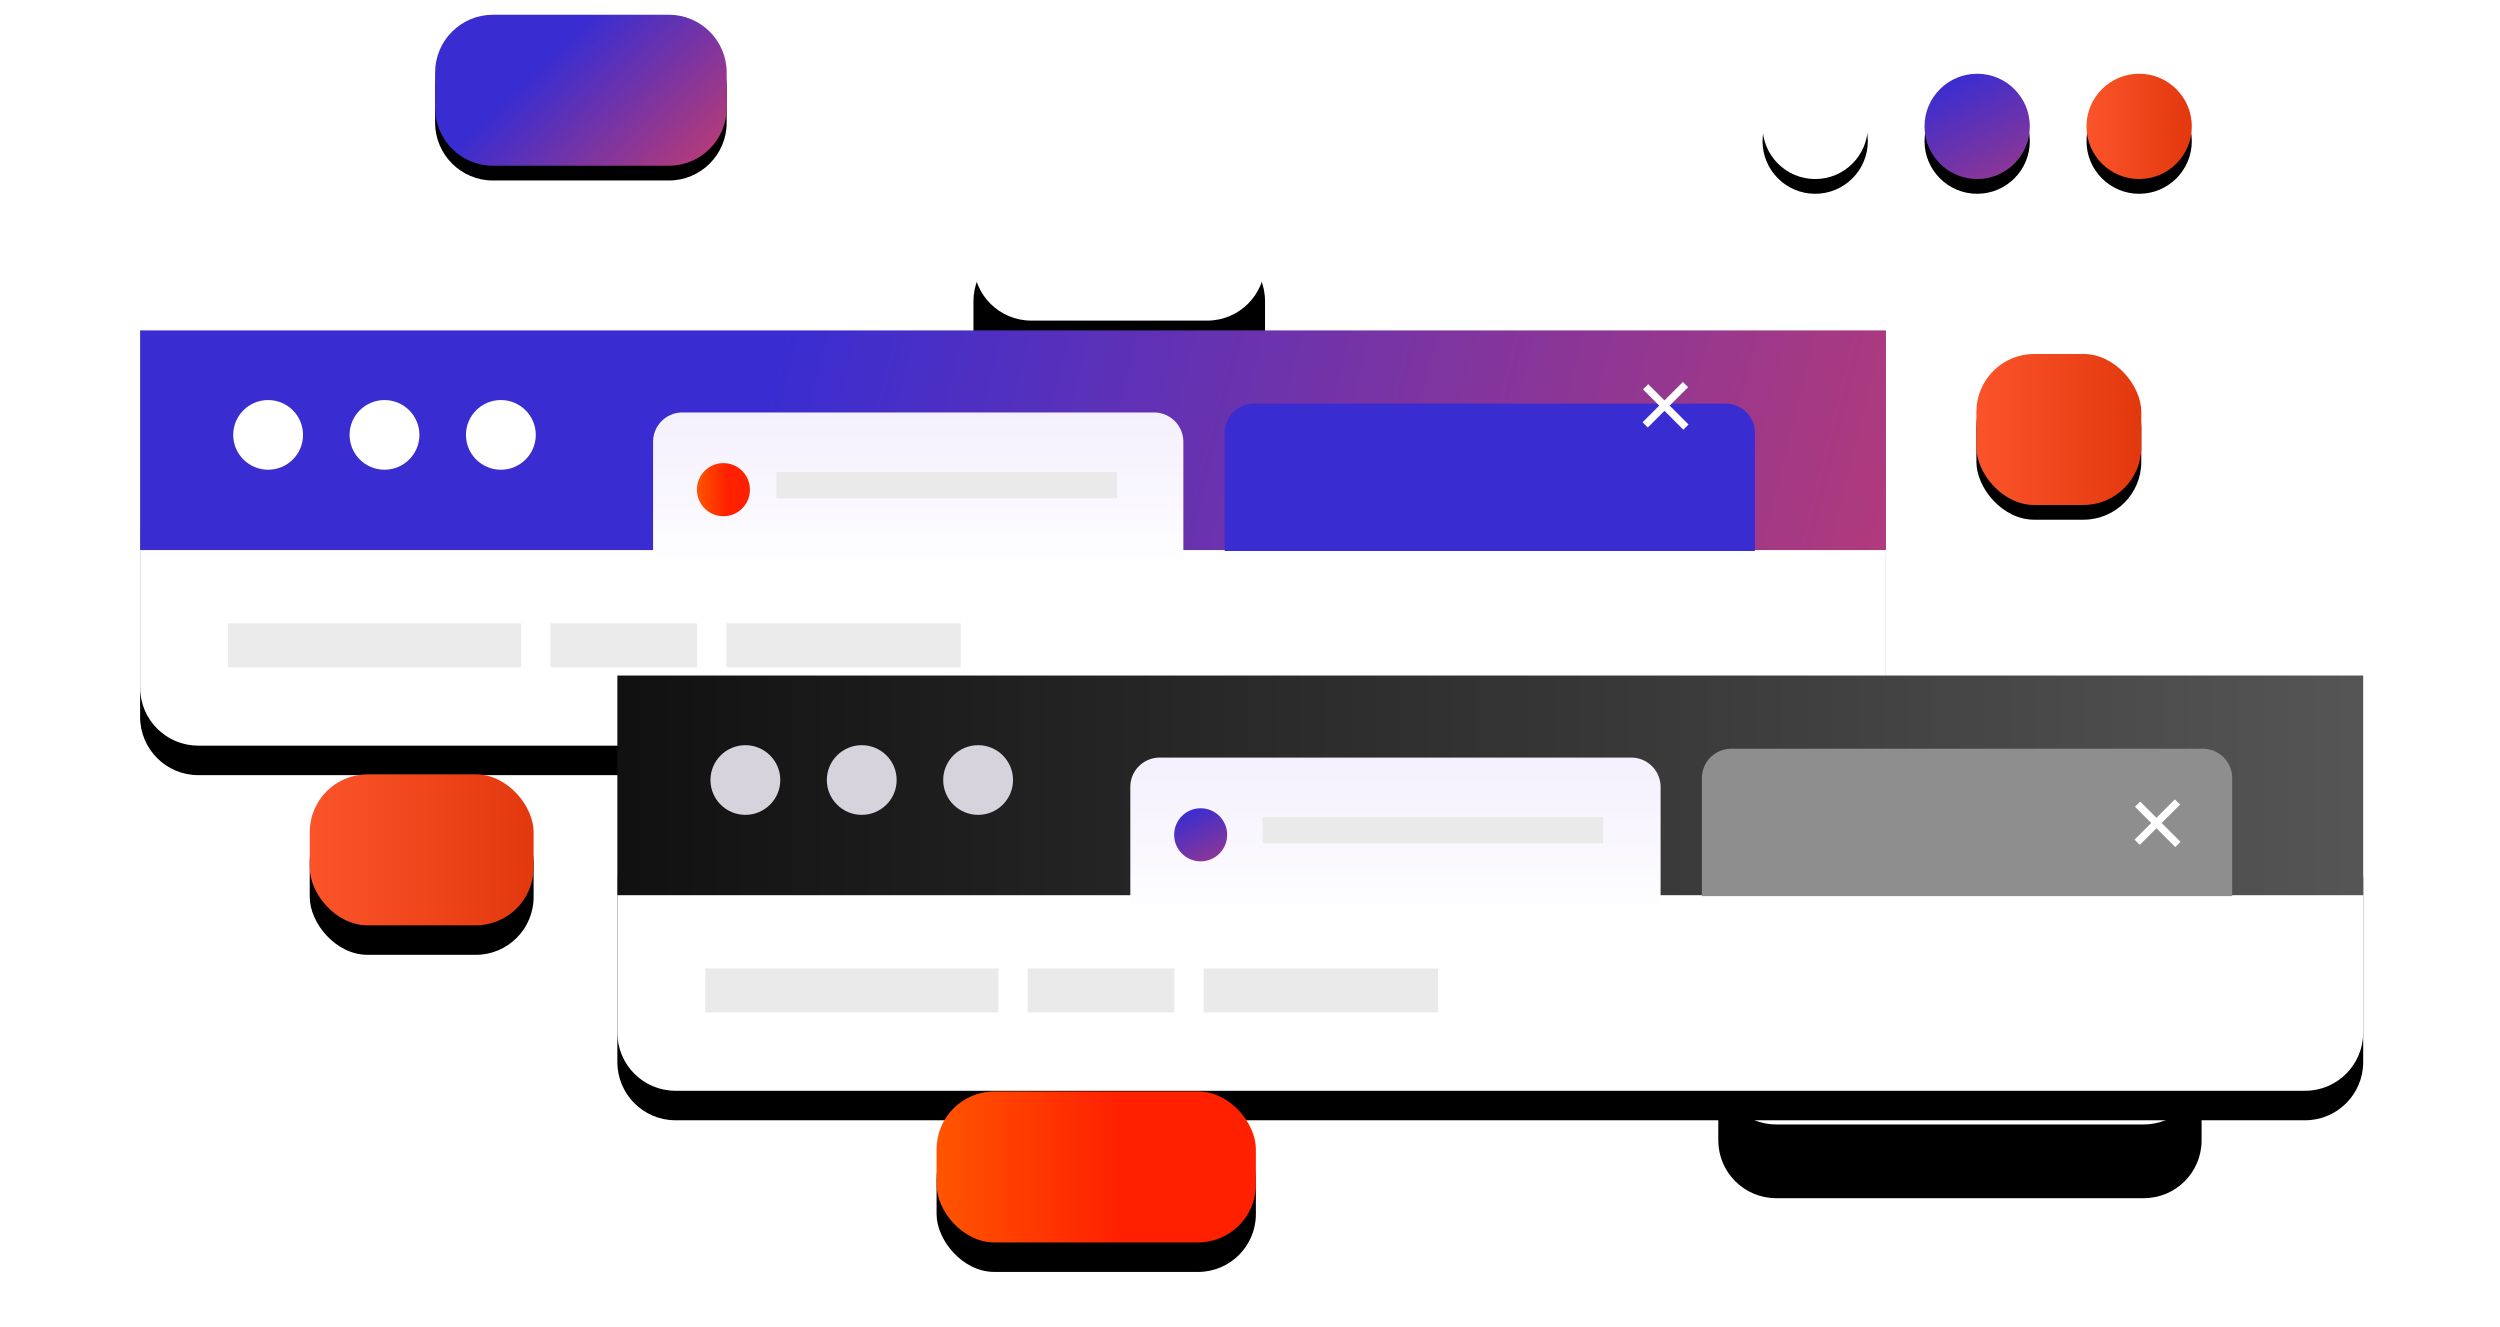 <svg viewBox="0 0 339 180" xmlns="http://www.w3.org/2000/svg" xmlns:xlink="http://www.w3.org/1999/xlink">
  <defs>
    <path d="M0 7.842C0 3.512 3.509 0 7.835 0h23.868c4.327 0 7.835 3.52 7.835 7.842v4.79c0 4.33-3.51 7.842-7.835 7.842H7.835C3.508 20.474 0 16.954 0 12.63V7.842z" id="b"/>
    <filter x="-77.1%" y="-100.1%" width="254.3%" height="397.9%" filterUnits="objectBoundingBox" id="a">
      <feOffset dy="10" in="SourceAlpha" result="shadowOffsetOuter1"/>
      <feGaussianBlur stdDeviation="8.5" in="shadowOffsetOuter1" result="shadowBlurOuter1"/>
      <feColorMatrix values="0 0 0 0 0 0 0 0 0 0 0 0 0 0 0 0 0 0 0.2 0" in="shadowBlurOuter1"/>
    </filter>
    <path d="M101 116.842c0-4.33 3.5-7.842 7.84-7.842h49.857c4.33 0 7.84 3.52 7.84 7.842v4.79c0 4.33-3.5 7.842-7.84 7.842H108.84c-4.33 0-7.84-3.52-7.84-7.843v-4.789z" id="d"/>
    <filter x="-46.5%" y="-100.1%" width="193.1%" height="397.9%" filterUnits="objectBoundingBox" id="c">
      <feOffset dy="10" in="SourceAlpha" result="shadowOffsetOuter1"/>
      <feGaussianBlur stdDeviation="8.5" in="shadowOffsetOuter1" result="shadowBlurOuter1"/>
      <feColorMatrix values="0 0 0 0 0 0 0 0 0 0 0 0 0 0 0 0 0 0 0.2 0" in="shadowBlurOuter1"/>
    </filter>
    <filter x="-25.4%" y="-92.1%" width="150.4%" height="305.3%" filterUnits="objectBoundingBox" id="e">
      <feOffset dy="10" in="SourceAlpha" result="shadowOffsetOuter1"/>
      <feGaussianBlur stdDeviation="8.5" in="shadowOffsetOuter1" result="shadowBlurOuter1"/>
      <feColorMatrix values="0 0 0 0 0 0 0 0 0 0 0 0 0 0 0 0 0 0 0.2 0" in="shadowBlurOuter1" result="shadowMatrixOuter1"/>
      <feMerge>
        <feMergeNode in="shadowMatrixOuter1"/>
        <feMergeNode in="SourceGraphic"/>
      </feMerge>
    </filter>
    <path d="M0 7.889C0 3.532 3.53 0 7.877 0H228.86c4.35 0 7.876 3.534 7.876 7.889v24.64c0 4.357-3.53 7.89-7.876 7.89H7.877c-4.35 0-7.877-3.535-7.877-7.89V7.89z" id="g"/>
    <filter x="-5.9%" y="-24.7%" width="111.8%" height="169.3%" filterUnits="objectBoundingBox" id="f">
      <feOffset dy="4" in="SourceAlpha" result="shadowOffsetOuter1"/>
      <feGaussianBlur stdDeviation="4" in="shadowOffsetOuter1" result="shadowBlurOuter1"/>
      <feColorMatrix values="0 0 0 0 0.153 0 0 0 0 0.18 0 0 0 0 0.251 0 0 0 0.2 0" in="shadowBlurOuter1"/>
    </filter>
    <linearGradient x1="35.192%" y1="49.208%" x2="146.327%" y2="52.739%" id="h">
      <stop stop-color="#392DD1" offset="0%"/>
      <stop stop-color="#FF4343" offset="100%"/>
    </linearGradient>
    <linearGradient x1="36.57%" y1="114.015%" x2="36.57%" y2="-19.4%" id="i">
      <stop stop-color="#FFF" offset="0%"/>
      <stop stop-color="#F2EDFD" offset="100%"/>
    </linearGradient>
    <linearGradient x1="0%" y1="50.706%" y2="50.706%" id="j">
      <stop stop-color="#F50" offset="0%"/>
      <stop stop-color="#FF2000" offset="57.237%"/>
      <stop stop-color="#FF2000" offset="100%"/>
    </linearGradient>
    <filter x="-25.5%" y="-92.1%" width="151.1%" height="305.3%" filterUnits="objectBoundingBox" id="k">
      <feOffset dy="10" in="SourceAlpha" result="shadowOffsetOuter1"/>
      <feGaussianBlur stdDeviation="8.5" in="shadowOffsetOuter1" result="shadowBlurOuter1"/>
      <feColorMatrix values="0 0 0 0 0 0 0 0 0 0 0 0 0 0 0 0 0 0 0.2 0" in="shadowBlurOuter1" result="shadowMatrixOuter1"/>
      <feMerge>
        <feMergeNode in="shadowMatrixOuter1"/>
        <feMergeNode in="SourceGraphic"/>
      </feMerge>
    </filter>
    <path d="M0 7.889C0 3.532 3.53 0 7.877 0H228.86c4.35 0 7.876 3.534 7.876 7.889v24.64c0 4.357-3.53 7.89-7.876 7.89H7.877c-4.35 0-7.877-3.535-7.877-7.89V7.89z" id="m"/>
    <filter x="-5.9%" y="-24.7%" width="111.8%" height="169.3%" filterUnits="objectBoundingBox" id="l">
      <feOffset dy="4" in="SourceAlpha" result="shadowOffsetOuter1"/>
      <feGaussianBlur stdDeviation="4" in="shadowOffsetOuter1" result="shadowBlurOuter1"/>
      <feColorMatrix values="0 0 0 0 0.153 0 0 0 0 0.18 0 0 0 0 0.251 0 0 0 0.2 0" in="shadowBlurOuter1"/>
    </filter>
    <linearGradient x1="0%" y1="50.706%" y2="50.706%" id="n">
      <stop stop-color="#111" offset="0%"/>
      <stop stop-color="#555" offset="100%"/>
    </linearGradient>
    <linearGradient x1="35.231%" y1="0%" x2="146.073%" y2="222.965%" id="o">
      <stop stop-color="#392DD1" offset="0%"/>
      <stop stop-color="#FF4343" offset="100%"/>
    </linearGradient>
    <circle id="q" cx="7.139" cy="7.139" r="7.139"/>
    <filter x="-49%" y="-35%" width="198.1%" height="198.1%" filterUnits="objectBoundingBox" id="p">
      <feOffset dy="2" in="SourceAlpha" result="shadowOffsetOuter1"/>
      <feGaussianBlur stdDeviation="2" in="shadowOffsetOuter1" result="shadowBlurOuter1"/>
      <feColorMatrix values="0 0 0 0 0.32 0 0 0 0 0.32 0 0 0 0 0.32 0 0 0 0.2 0" in="shadowBlurOuter1"/>
    </filter>
    <linearGradient x1="35.192%" y1="0%" x2="146.327%" y2="222.965%" id="t">
      <stop stop-color="#392DD1" offset="0%"/>
      <stop stop-color="#FF4343" offset="100%"/>
    </linearGradient>
    <circle id="s" cx="29.104" cy="7.139" r="7.139"/>
    <filter x="-49%" y="-35%" width="198.1%" height="198.1%" filterUnits="objectBoundingBox" id="r">
      <feOffset dy="2" in="SourceAlpha" result="shadowOffsetOuter1"/>
      <feGaussianBlur stdDeviation="2" in="shadowOffsetOuter1" result="shadowBlurOuter1"/>
      <feColorMatrix values="0 0 0 0 0.32 0 0 0 0 0.32 0 0 0 0 0.32 0 0 0 0.2 0" in="shadowBlurOuter1"/>
    </filter>
    <linearGradient x1="0%" y1="50.706%" y2="50.706%" id="w">
      <stop stop-color="#FB542B" offset="0%"/>
      <stop stop-color="#E3380E" offset="100%"/>
    </linearGradient>
    <circle id="v" cx="51.069" cy="7.139" r="7.139"/>
    <filter x="-49%" y="-35%" width="198.1%" height="198.1%" filterUnits="objectBoundingBox" id="u">
      <feOffset dy="2" in="SourceAlpha" result="shadowOffsetOuter1"/>
      <feGaussianBlur stdDeviation="2" in="shadowOffsetOuter1" result="shadowBlurOuter1"/>
      <feColorMatrix values="0 0 0 0 0.32 0 0 0 0 0.32 0 0 0 0 0.32 0 0 0 0.2 0" in="shadowBlurOuter1"/>
    </filter>
    <linearGradient x1="35.192%" y1="36.593%" x2="146.327%" y2="96.38%" id="z">
      <stop stop-color="#392DD1" offset="0%"/>
      <stop stop-color="#FF4343" offset="100%"/>
    </linearGradient>
    <path d="M40 7.842C40 3.512 43.509 0 47.835 0h23.868c4.327 0 7.835 3.52 7.835 7.842v4.79c0 4.33-3.51 7.842-7.835 7.842H47.835c-4.327 0-7.835-3.52-7.835-7.843V7.842z" id="y"/>
    <filter x="-17.7%" y="-24.4%" width="135.4%" height="168.4%" filterUnits="objectBoundingBox" id="x">
      <feOffset dy="2" in="SourceAlpha" result="shadowOffsetOuter1"/>
      <feGaussianBlur stdDeviation="2" in="shadowOffsetOuter1" result="shadowBlurOuter1"/>
      <feColorMatrix values="0 0 0 0 0.32 0 0 0 0 0.32 0 0 0 0 0.32 0 0 0 0.2 0" in="shadowBlurOuter1"/>
    </filter>
    <linearGradient x1="0%" y1="50.706%" y2="50.706%" id="C">
      <stop stop-color="#F50" offset="0%"/>
      <stop stop-color="#FF2000" offset="57.237%"/>
      <stop stop-color="#FF2000" offset="100%"/>
    </linearGradient>
    <rect id="B" x="108" y="146" width="43.298" height="20.474" rx="7.841"/>
    <filter x="-32.3%" y="-48.8%" width="164.7%" height="236.8%" filterUnits="objectBoundingBox" id="A">
      <feOffset dy="4" in="SourceAlpha" result="shadowOffsetOuter1"/>
      <feGaussianBlur stdDeviation="4" in="shadowOffsetOuter1" result="shadowBlurOuter1"/>
      <feColorMatrix values="0 0 0 0 0.153 0 0 0 0 0.18 0 0 0 0 0.251 0 0 0 0.2 0" in="shadowBlurOuter1"/>
    </filter>
    <linearGradient x1="0%" y1="50.706%" y2="50.706%" id="F">
      <stop stop-color="#FB542B" offset="0%"/>
      <stop stop-color="#E3380E" offset="100%"/>
    </linearGradient>
    <rect id="E" x="23" y="103" width="30.358" height="20.474" rx="7.841"/>
    <filter x="-46.1%" y="-48.8%" width="192.2%" height="236.8%" filterUnits="objectBoundingBox" id="D">
      <feOffset dy="4" in="SourceAlpha" result="shadowOffsetOuter1"/>
      <feGaussianBlur stdDeviation="4" in="shadowOffsetOuter1" result="shadowBlurOuter1"/>
      <feColorMatrix values="0 0 0 0 0.153 0 0 0 0 0.18 0 0 0 0 0.251 0 0 0 0.2 0" in="shadowBlurOuter1"/>
    </filter>
    <linearGradient x1="0%" y1="50.706%" y2="50.706%" id="I">
      <stop stop-color="#FB542B" offset="0%"/>
      <stop stop-color="#E3380E" offset="100%"/>
    </linearGradient>
    <rect id="H" x="249" y="46" width="22.358" height="20.474" rx="7.841"/>
    <filter x="-31.3%" y="-24.4%" width="162.6%" height="168.4%" filterUnits="objectBoundingBox" id="G">
      <feOffset dy="2" in="SourceAlpha" result="shadowOffsetOuter1"/>
      <feGaussianBlur stdDeviation="2" in="shadowOffsetOuter1" result="shadowBlurOuter1"/>
      <feColorMatrix values="0 0 0 0 0.32 0 0 0 0 0.32 0 0 0 0 0.32 0 0 0 0.2 0" in="shadowBlurOuter1"/>
    </filter>
  </defs>
  <g fill="none" fill-rule="evenodd">
    <g transform="translate(132 23)">
      <use fill="#000" filter="url(#a)" xlink:href="#b"/>
      <use fill="#FFF" xlink:href="#b"/>
    </g>
    <g transform="translate(132 23)">
      <use fill="#000" filter="url(#c)" xlink:href="#d"/>
      <use fill="#FFF" xlink:href="#d"/>
    </g>
    <g filter="url(#e)" transform="translate(19 34.8)">
      <g transform="translate(0 15.89)">
        <use fill="#000" filter="url(#f)" xlink:href="#g"/>
        <use fill="#FFF" xlink:href="#g"/>
      </g>
      <path fill="#EBEBEB" fill-rule="nonzero" d="M11.924 39.724h39.747v5.959H11.924zM55.646 39.724H75.52v5.959H55.646zM79.495 39.724h31.798v5.959H79.495z"/>
      <g>
        <path fill="url(#h)" d="M0 0h236.737v29.793H0z"/>
        <path d="M69.558 15.104a3.974 3.974 0 0 1 3.981-3.973h63.942a3.974 3.974 0 0 1 3.982 3.973v16.013H69.558V15.104z" fill="url(#i)"/>
        <path fill="#EAEAEA" fill-rule="nonzero" d="M86.286 19.2h46.179v3.559H86.286z"/>
        <ellipse fill="url(#j)" fill-rule="nonzero" cx="79.095" cy="21.6" rx="3.595" ry="3.6"/>
        <path d="M147.065 13.904a3.974 3.974 0 0 1 3.981-3.973h63.943a3.974 3.974 0 0 1 3.981 3.973v16.013h-71.905V13.904z" fill="#392DD1"/>
        <ellipse fill="#FFF" cx="17.358" cy="14.171" rx="4.734" ry="4.724"/>
        <ellipse fill="#FFF" cx="33.138" cy="14.171" rx="4.734" ry="4.724"/>
        <ellipse fill="#FFF" cx="48.918" cy="14.171" rx="4.734" ry="4.724"/>
      </g>
    </g>
    <g filter="url(#k)" transform="translate(83.714 81.6)">
      <g transform="translate(0 15.89)">
        <use fill="#000" filter="url(#l)" xlink:href="#m"/>
        <use fill="#FFF" xlink:href="#m"/>
      </g>
      <path fill="#EAEAEA" fill-rule="nonzero" d="M11.924 39.724h39.747v5.959H11.924zM55.646 39.724H75.52v5.959H55.646zM79.495 39.724h31.798v5.959H79.495z"/>
      <g>
        <path fill="url(#n)" d="M0 0h236.737v29.793H0z"/>
        <path d="M69.558 15.104a3.974 3.974 0 0 1 3.981-3.973h63.942a3.974 3.974 0 0 1 3.982 3.973v16.013H69.558V15.104z" fill="url(#i)"/>
        <ellipse fill="url(#o)" fill-rule="nonzero" cx="79.095" cy="21.6" rx="3.595" ry="3.6"/>
        <path fill="#EAEAEA" fill-rule="nonzero" d="M87.484 19.2h46.179v3.559H87.484z"/>
        <path d="M147.065 13.904a3.974 3.974 0 0 1 3.981-3.973h63.943a3.974 3.974 0 0 1 3.981 3.973v16.013h-71.905V13.904z" fill="#8E8E8E"/>
        <g fill-rule="nonzero" stroke="#FFF" stroke-linecap="square" stroke-linejoin="round">
          <path d="M206.5 17.8l4.759 4.759M211.2 17.5l-4.759 4.759"/>
        </g>
        <ellipse fill="#D6D3DD" cx="17.358" cy="14.171" rx="4.734" ry="4.724"/>
        <ellipse fill="#D6D3DD" cx="33.138" cy="14.171" rx="4.734" ry="4.724"/>
        <ellipse fill="#D6D3DD" cx="48.918" cy="14.171" rx="4.734" ry="4.724"/>
      </g>
    </g>
    <g fill-rule="nonzero">
      <g transform="translate(239 10)">
        <use fill="#000" filter="url(#p)" xlink:href="#q"/>
        <use fill="#FFF" xlink:href="#q"/>
      </g>
      <g transform="translate(239 10)">
        <use fill="#000" filter="url(#r)" xlink:href="#s"/>
        <use fill="url(#t)" xlink:href="#s"/>
      </g>
      <g transform="translate(239 10)">
        <use fill="#000" filter="url(#u)" xlink:href="#v"/>
        <use fill="url(#w)" xlink:href="#v"/>
      </g>
    </g>
    <g transform="translate(19 2)">
      <use fill="#000" filter="url(#x)" xlink:href="#y"/>
      <use fill="url(#z)" xlink:href="#y"/>
    </g>
    <g transform="translate(19 2)">
      <use fill="#000" filter="url(#A)" xlink:href="#B"/>
      <use fill="url(#C)" xlink:href="#B"/>
    </g>
    <g transform="translate(19 2)">
      <use fill="#000" filter="url(#D)" xlink:href="#E"/>
      <use fill="url(#F)" xlink:href="#E"/>
    </g>
    <g transform="translate(19 2)">
      <use fill="#000" filter="url(#G)" xlink:href="#H"/>
      <use fill="url(#I)" xlink:href="#H"/>
    </g>
    <g fill-rule="nonzero" stroke="#FFF" stroke-linecap="square" stroke-linejoin="round">
      <path d="M223.5 52.8l4.759 4.759M228.2 52.5l-4.759 4.759"/>
    </g>
  </g>
</svg>
